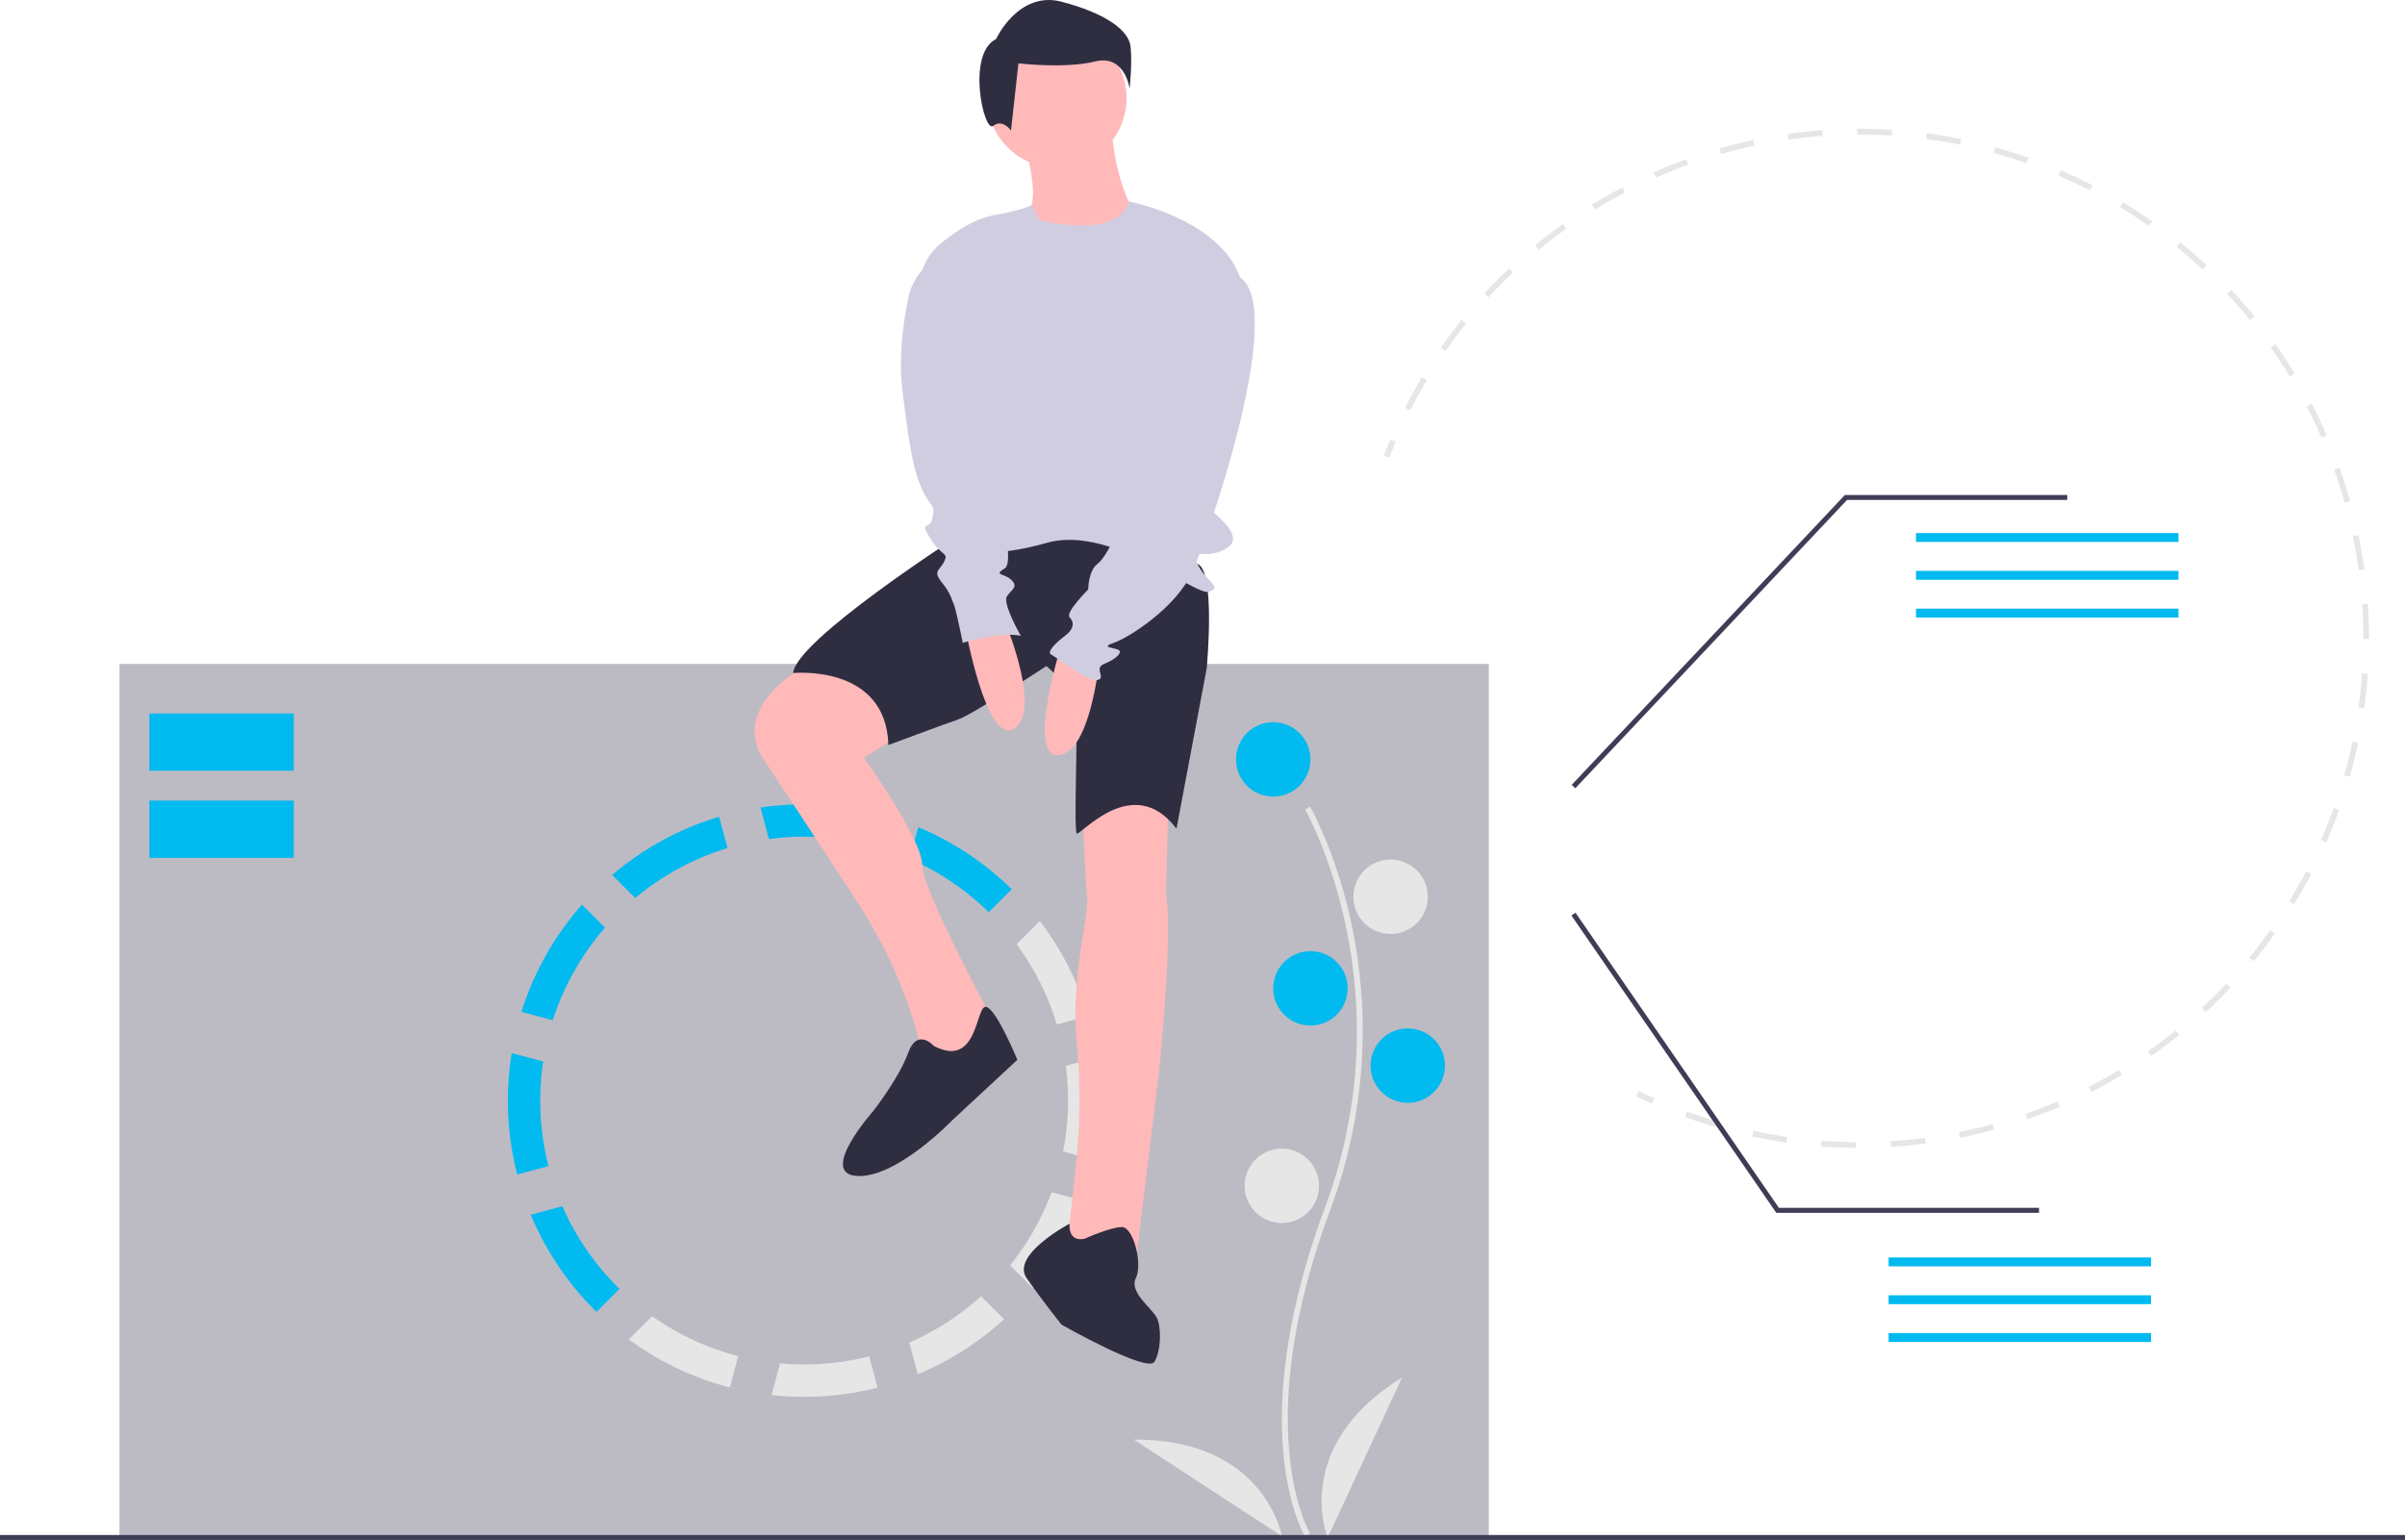 <?xml version="1.0" encoding="UTF-8" standalone="no"?>
<svg
   xmlns:dc="http://purl.org/dc/elements/1.1/"
   xmlns:cc="http://creativecommons.org/ns#"
   xmlns:rdf="http://www.w3.org/1999/02/22-rdf-syntax-ns#"
   xmlns:svg="http://www.w3.org/2000/svg"
   xmlns="http://www.w3.org/2000/svg"
   xmlns:sodipodi="http://sodipodi.sourceforge.net/DTD/sodipodi-0.dtd"
   xmlns:inkscape="http://www.inkscape.org/namespaces/inkscape"
   id="e3d770ae-065d-49c7-8680-9771fb80e313"
   data-name="Layer 1"
   width="966"
   height="618.611"
   viewBox="0 0 966 618.611"
   version="1.1"
   sodipodi:docname="undraw_instat_analysis_ajld.svg"
   inkscape:version="0.92.3 (2405546, 2018-03-11)">
  <defs
     id="defs103" />
  <sodipodi:namedview
     pagecolor="#ffffff"
     bordercolor="#666666"
     borderopacity="1"
     objecttolerance="10"
     gridtolerance="10"
     guidetolerance="10"
     inkscape:pageopacity="0"
     inkscape:pageshadow="2"
     inkscape:window-width="2289"
     inkscape:window-height="1378"
     id="namedview101"
     showgrid="false"
     inkscape:zoom="1.2587992"
     inkscape:cx="323.32401"
     inkscape:cy="309.30557"
     inkscape:window-x="0"
     inkscape:window-y="0"
     inkscape:window-maximized="0"
     inkscape:current-layer="e3d770ae-065d-49c7-8680-9771fb80e313" />
  <title
     id="title2">instat_analysis</title>
  <path
     d="M677.586,318.161c-.884,2.088-1.747,4.228-2.567,6.362l-2.146-.825c.829-2.158,1.703-4.321,2.596-6.433Z"
     transform="translate(-117 -140.694)"
     fill="#e6e6e6"
     id="path4" />
  <path
     d="M1054.897,470.537c-1.109,2.885-2.292,5.769-3.517,8.574l-2.107-.921c1.834-4.199,3.562-8.555,5.116-12.891l2.165.777Q1055.754,468.308,1054.897,470.537Zm5.94-17.816-2.213-.627c1.258-4.438,2.376-8.966,3.324-13.461l2.249.475C1063.239,443.652,1062.109,448.232,1060.837,452.721Zm-15.497,39.044c-2.152,4.138-4.471,8.246-6.893,12.212l-1.962-1.199c2.393-3.92,4.686-7.982,6.813-12.074Zm21.278-66.469-2.278-.32c.638-4.559,1.125-9.198,1.447-13.79l2.294.16C1067.755,415.991,1067.263,420.684,1066.618,425.295ZM1030.73,515.687c-2.693,3.795-5.555,7.547-8.506,11.15l-1.779-1.456c2.918-3.564,5.747-7.274,8.411-11.026Zm37.845-118.357-2.299-.001c.003-4.602-.154-9.26-.465-13.844l2.294-.155C1068.42,387.966,1068.578,392.676,1068.575,397.33Zm-55.621,140.06c-3.2,3.398-6.556,6.723-9.974,9.883l-1.562-1.689c3.379-3.124,6.697-6.412,9.861-9.772Zm53.718-167.998-2.278.313c-.629-4.56-1.422-9.155-2.36-13.655l2.252-.47C1065.234,360.133,1066.037,364.779,1066.673,369.392Zm-74.319,187.053c-3.634,2.925-7.411,5.757-11.228,8.419l-1.315-1.886c3.773-2.632,7.509-5.432,11.103-8.324Zm68.606-214.483-2.214.621c-1.244-4.433-2.657-8.878-4.2-13.213l2.166-.772C1058.274,332.984,1059.703,337.48,1060.96,341.962ZM969.349,572.494c-3.99,2.396-8.117,4.686-12.267,6.808l-1.046-2.047c4.102-2.098,8.183-4.363,12.129-6.732Zm82.214-256.94-2.108.917c-1.836-4.223-3.84-8.437-5.959-12.525l2.042-1.058C1047.68,307.023,1049.707,311.284,1051.563,315.554ZM944.383,585.256c-4.283,1.833-8.682,3.54-13.074,5.076l-.758-2.17c4.343-1.518,8.692-3.207,12.927-5.019Zm94.277-294.597-1.965,1.193c-2.39-3.93-4.95-7.834-7.609-11.6l1.878-1.325C1033.654,282.736,1036.242,286.684,1038.659,290.66ZM917.922,594.505c-4.49,1.234-9.079,2.326-13.637,3.248l-.457-2.254c4.507-.912,9.044-1.992,13.486-3.211Zm104.558-326.758-1.782,1.451c-2.91-3.575-5.981-7.092-9.129-10.456l1.679-1.57C1016.432,260.573,1019.538,264.13,1022.48,267.746ZM890.461,600.061c-4.613.608-9.306,1.063-13.947,1.353l-.143-2.294c4.588-.287,9.228-.737,13.789-1.338Zm112.848-352.807-1.566,1.683c-3.375-3.141-6.903-6.205-10.486-9.106l1.447-1.787C996.328,240.978,999.897,244.077,1003.309,247.254Zm-140.795,354.551c-4.658-.03-9.373-.224-14.014-.575l.174-2.293c4.589.347,9.249.539,13.855.569Zm118.989-372.204-1.321,1.884c-3.771-2.644-7.681-5.188-11.621-7.564l1.187-1.968C973.733,224.355,977.688,226.928,981.503,229.601ZM834.561,599.688c-4.606-.671-9.249-1.512-13.799-2.499l.487-2.247c4.499.976,9.089,1.807,13.643,2.47ZM957.498,215.129l-1.05,2.045c-4.09-2.098-8.311-4.083-12.546-5.904l.908-2.112C949.092,210.999,953.361,213.008,957.498,215.129ZM807.166,593.75c-4.465-1.294-8.949-2.76-13.329-4.357l.788-2.16c4.331,1.58,8.766,3.029,13.181,4.308Zm123.815-387.52c-4.348-1.532-8.798-2.932-13.227-4.162l.614-2.215c4.48,1.243,8.98,2.659,13.377,4.207Zm-26.707-7.411c-4.517-.924-9.117-1.704-13.672-2.314l.306-2.278c4.607.617,9.259,1.405,13.828,2.341Zm-27.47-3.68c-4.59-.294-9.248-.433-13.844-.411l-.011-2.299c4.649-.022,9.36.118,14.002.417Zm-27.688.133c-4.593.34-9.228.843-13.777,1.495l-.327-2.276c4.601-.66,9.289-1.169,13.934-1.512Zm-27.423,3.932c-4.507.966-9.032,2.098-13.449,3.364l-.634-2.209c4.467-1.282,9.043-2.427,13.601-3.404Zm-26.64,7.641c-4.328,1.567-8.658,3.304-12.871,5.163l-.928-2.103c4.261-1.88,8.64-3.637,13.017-5.223Zm-25.361,11.193c-4.081,2.145-8.137,4.456-12.053,6.868l-1.206-1.957c3.961-2.44,8.062-4.777,12.189-6.946Zm-23.611,14.541c-3.753,2.683-7.456,5.526-11.007,8.45l-1.462-1.775c3.592-2.958,7.336-5.833,11.132-8.546Zm-21.409,17.638c-3.349,3.169-6.628,6.494-9.747,9.882l-1.692-1.557c3.154-3.427,6.471-6.79,9.858-9.996Zm-18.789,20.415c-2.876,3.595-5.663,7.336-8.284,11.12l-1.89-1.309c2.651-3.828,5.47-7.612,8.379-11.248Zm-15.782,22.786c-2.352,3.953-4.598,8.041-6.678,12.153l-2.052-1.039c2.103-4.158,4.376-8.293,6.753-12.29Z"
     transform="translate(-117 -140.694)"
     fill="#e6e6e6"
     id="path6" />
  <path
     d="M781.454,581.909l-.935,2.1c-2.121-.944-4.236-1.928-6.288-2.926l1.005-2.067C777.264,580.001,779.356,580.975,781.454,581.909Z"
     transform="translate(-117 -140.694)"
     fill="#e6e6e6"
     id="path8" />
  <rect
     x="48"
     y="266.694"
     width="550"
     height="350.833"
     fill="#3f3d56"
     id="rect10"
     style="opacity:0.35" />
  <path
     d="M641.227,757.9c-.264-.431-6.485-10.818-8.641-32.388-1.978-19.789-.706-53.144,16.592-99.672,32.772-88.144-7.552-159.264-7.964-159.972l1.989-1.154c.104.18,10.51,18.312,16.656,47.186a205.856,205.856,0,0,1-8.526,114.742c-32.715,87.994-8.393,129.649-8.144,130.06Z"
     transform="translate(-117 -140.694)"
     fill="#e6e6e6"
     id="path12" />
  <circle
     cx="511.413"
     cy="305.052"
     r="14.945"
     fill="#b9ff66"
     id="circle14"
     style="fill:#01baef;fill-opacity:1" />
  <circle
     cx="558.548"
     cy="360.235"
     r="14.945"
     fill="#e6e6e6"
     id="circle16" />
  <circle
     cx="526.358"
     cy="397.024"
     r="14.945"
     fill="#b9ff66"
     id="circle18"
     style="fill:#01baef;fill-opacity:1" />
  <circle
     cx="565.446"
     cy="428.064"
     r="14.945"
     fill="#b9ff66"
     id="circle20"
     style="fill:#01baef;fill-opacity:1" />
  <circle
     cx="514.861"
     cy="476.349"
     r="14.945"
     fill="#e6e6e6"
     id="circle22" />
  <path
     d="M650.256,758.45s-14.945-36.789,29.891-64.38Z"
     transform="translate(-117 -140.694)"
     fill="#e6e6e6"
     id="path24" />
  <path
     d="M631.875,757.782s-6.802-39.122-59.446-38.786Z"
     transform="translate(-117 -140.694)"
     fill="#e6e6e6"
     id="path26" />
  <path
     d="M482.432,485.68a106.389,106.389,0,0,1,31.716,21.456l9.227-9.227a119.151,119.151,0,0,0-37.536-24.947Z"
     transform="translate(-117 -140.694)"
     fill="#b9ff66"
     id="path28"
     style="fill:#01baef;fill-opacity:1" />
  <path
     d="M339.027,550.539A105.987,105.987,0,0,1,360.006,513.332l-9.243-9.243a118.816,118.816,0,0,0-24.331,43.074Z"
     transform="translate(-117 -140.694)"
     fill="#b9ff66"
     id="path30"
     style="fill:#01baef;fill-opacity:1" />
  <path
     d="M534.648,510.679l-9.317,9.317a105.728,105.728,0,0,1,16.165,32.226l12.581-3.371A118.607,118.607,0,0,0,534.648,510.679Z"
     transform="translate(-117 -140.694)"
     fill="#e6e6e6"
     id="path32" />
  <path
     d="M362.891,492.175l9.258,9.258a105.894,105.894,0,0,1,37.068-20.064l-3.371-12.581A118.743,118.743,0,0,0,362.891,492.175Z"
     transform="translate(-117 -140.694)"
     fill="#b9ff66"
     id="path34"
     style="fill:#01baef;fill-opacity:1" />
  <path
     d="M334,582.806a106.396,106.396,0,0,1,1.165-15.702L322.531,563.718a119.839,119.839,0,0,0,2.204,48.78l12.575-3.369A105.835,105.835,0,0,1,334,582.806Z"
     transform="translate(-117 -140.694)"
     fill="#b9ff66"
     id="path36"
     style="fill:#01baef;fill-opacity:1" />
  <path
     d="M466.122,685.545A105.835,105.835,0,0,1,440,688.806c-3.263,0-6.49-.156-9.679-.446l-3.41,12.727a119.69,119.69,0,0,0,42.58-2.966Z"
     transform="translate(-117 -140.694)"
     fill="#e6e6e6"
     id="path38" />
  <path
     d="M342.874,625.238l-12.719,3.408a119.188,119.188,0,0,0,26.447,39.036l9.227-9.227A106.428,106.428,0,0,1,342.874,625.238Z"
     transform="translate(-117 -140.694)"
     fill="#b9ff66"
     id="path40"
     style="fill:#01baef;fill-opacity:1" />
  <path
     d="M557.739,565.469l-12.657,3.391a106.274,106.274,0,0,1-1.071,34.407l12.6,3.376a119.957,119.957,0,0,0,1.129-41.175Z"
     transform="translate(-117 -140.694)"
     fill="#e6e6e6"
     id="path42" />
  <path
     d="M425.847,477.753a106.288,106.288,0,0,1,40.476,2.362l3.369-12.575a119.907,119.907,0,0,0-47.237-2.445Z"
     transform="translate(-117 -140.694)"
     fill="#b9ff66"
     id="path44"
     style="fill:#01baef;fill-opacity:1" />
  <path
     d="M413.5,685.452A105.587,105.587,0,0,1,378.929,669.397l-9.342,9.342a118.498,118.498,0,0,0,40.544,19.286Z"
     transform="translate(-117 -140.694)"
     fill="#e6e6e6"
     id="path46" />
  <path
     d="M520.299,670.625l-9.236-9.236a106.3,106.3,0,0,1-28.823,18.627l3.407,12.713A119.074,119.074,0,0,0,520.299,670.625Z"
     transform="translate(-117 -140.694)"
     fill="#e6e6e6"
     id="path48" />
  <path
     d="M539.399,619.631a105.999,105.999,0,0,1-16.678,29.374L532,658.285a118.829,118.829,0,0,0,20.028-35.269Z"
     transform="translate(-117 -140.694)"
     fill="#e6e6e6"
     id="path50" />
  <rect
     x="60"
     y="286.611"
     width="58"
     height="23"
     fill="#e6e6e6"
     id="rect52"
     style="fill:#01baef;fill-opacity:1" />
  <rect
     x="60"
     y="321.611"
     width="58"
     height="23"
     fill="#b9ff66"
     id="rect54"
     style="fill:#01baef;fill-opacity:1" />
  <path
     d="M527.968,196.43s6.532,21.463,2.799,27.995,6.532,20.53,23.329,13.997,17.73-13.997,17.73-13.997-6.532-10.265-8.398-31.728Z"
     transform="translate(-117 -140.694)"
     fill="#ffb9b9"
     id="path56" />
  <path
     d="M442.584,406.858s-33.594,16.797-18.663,39.193c8.679,13.018,25.239,38.332,37.587,57.249a190.929,190.929,0,0,1,23.516,51.271l2.352,8.125,9.332,11.198,19.596-22.396s-28.928-53.19-28.928-63.455S464.047,445.118,464.047,445.118l23.329-14.931S461.247,400.326,442.584,406.858Z"
     transform="translate(-117 -140.694)"
     fill="#ffb9b9"
     id="path58" />
  <path
     d="M551.764,464.714s.933,26.129,1.866,36.393c.77,8.468-6.717,32.18-4.121,58.559a247.96,247.96,0,0,1-.566,51.278L545.232,644.815l27.995,2.799,9.332-76.519s5.599-54.123,2.799-71.854l.933-37.327S565.762,454.45,551.764,464.714Z"
     transform="translate(-117 -140.694)"
     fill="#ffb9b9"
     id="path60" />
  <path
     d="M501.84,356.001s-65.321,41.992-66.255,55.057c0,0,37.327-3.733,38.26,28.928,0,0,22.396-8.398,27.995-10.265s35.46-21.463,35.46-21.463,12.131,9.332,12.131,24.262-.933,41.059,0,42.925,22.396-25.195,40.126-1.866l12.131-64.388s3.733-39.193-3.733-41.992l-52.257-19.596Z"
     transform="translate(-117 -140.694)"
     fill="#2f2e41"
     id="path62" />
  <circle
     cx="424.499"
     cy="39.405"
     r="27.995"
     fill="#ffb9b9"
     id="circle64" />
  <path
     d="M534.501,229.091s31.577,8.34,35.851-7.495c0,0,38.802,7.495,45.334,32.69s-15.864,85.851-15.864,87.717,18.663,13.064,10.265,18.663-15.864-.933-12.131,6.532,10.265,9.332,4.666,11.198-39.193-27.062-65.321-19.596-39.193,1.866-39.193,1.866L486.391,259.408a23.391,23.391,0,0,1,8.316-20.759c5.848-4.813,13.607-10.014,21.13-11.424,14.931-2.799,15.551-4.332,15.551-4.332Z"
     transform="translate(-117 -140.694)"
     fill="#d0cde1"
     id="path66" />
  <path
     d="M504.639,392.394s8.398,47.591,19.596,41.059-2.799-41.059-2.799-41.059Z"
     transform="translate(-117 -140.694)"
     fill="#ffb9b9"
     id="path68" />
  <path
     d="M543.622,398.553s-14.552,46.084-1.603,45.468,16.497-37.703,16.497-37.703Z"
     transform="translate(-117 -140.694)"
     fill="#ffb9b9"
     id="path70" />
  <path
     d="M492.042,560.83s-6.532-7.465-10.265,2.799-13.997,23.329-13.997,23.329-22.396,25.195-6.532,26.129,38.26-22.396,38.26-22.396l26.129-24.262s-8.66-21.09-12.728-21.277S509.772,570.162,492.042,560.83Z"
     transform="translate(-117 -140.694)"
     fill="#2f2e41"
     id="path72" />
  <path
     d="M552.697,638.283s-6.576,1.92-6.088-6.039c0,0-23.774,12.571-17.241,21.903s13.997,18.663,13.997,18.663,34.527,19.596,37.327,14.931,2.799-13.997.933-17.73-11.198-10.265-8.398-15.864-.933-20.53-5.599-20.53S552.697,638.283,552.697,638.283Z"
     transform="translate(-117 -140.694)"
     fill="#2f2e41"
     id="path74" />
  <path
     d="M517.069,156.379s9.006-19.512,26.267-15.009,27.017,11.257,27.767,18.011-.375,16.886-.375,16.886-1.876-13.884-13.884-10.882-30.769.75-30.769.75l-3.002,27.017s-3.377-4.878-7.129-1.876S505.061,162.382,517.069,156.379Z"
     transform="translate(-117 -140.694)"
     fill="#2f2e41"
     id="path76" />
  <path
     d="M599.822,253.353s-22.396,60.656-20.53,68.121,0,8.398-2.799,10.265-10.265,21.463-10.265,21.463-4.666,11.198-8.398,13.997-3.733,10.265-3.733,10.265-9.332,9.332-7.465,11.198,1.866,4.666-1.866,7.465-7.465,6.532-5.599,7.465,14.931,11.198,18.663,10.265-1.866-4.666,2.799-6.532,7.465-4.666,5.599-5.599-7.465-.933-1.866-2.799,25.195-13.997,31.728-28.928,37.83-105.264,18.915-117.953C615.004,252.045,607.287,242.155,599.822,253.353Z"
     transform="translate(-117 -140.694)"
     fill="#d0cde1"
     id="path78" />
  <path
     d="M496.241,243.088l-.379.158a23.498,23.498,0,0,0-13.96,16.897c-2.038,9.753-4.043,23.86-2.457,37.069,2.799,23.329,4.666,33.594,8.398,41.059s4.666,4.666,3.733,10.265-5.599.933-.933,8.398,7.465,5.599,5.599,9.332-4.666,3.733-.933,8.398,3.733,6.532,4.666,8.398,3.733,15.864,3.733,15.864,14.931-4.666,23.329-2.799c0,0-7.465-13.064-5.599-15.864s4.666-3.733,1.866-6.532-7.465-1.866-2.799-4.666-3.733-31.728-3.733-31.728Z"
     transform="translate(-117 -140.694)"
     fill="#d0cde1"
     id="path80" />
  <rect
     y="616.611"
     width="966"
     height="2"
     fill="#3f3d56"
     id="rect82" />
  <polygon
     points="632.752 316.648 631.297 315.276 741.021 198.835 830.335 198.835 830.335 200.835 741.885 200.835 632.752 316.648"
     fill="#3f3d56"
     id="polygon84" />
  <rect
     x="769.591"
     y="214.127"
     width="105.409"
     height="3.573"
     fill="#b9ff66"
     id="rect86"
     style="fill:#01baef;fill-opacity:1" />
  <rect
     x="769.591"
     y="229.313"
     width="105.409"
     height="3.573"
     fill="#b9ff66"
     id="rect88"
     style="fill:#01baef;fill-opacity:1" />
  <rect
     x="769.591"
     y="244.499"
     width="105.409"
     height="3.573"
     fill="#b9ff66"
     id="rect90"
     style="fill:#01baef;fill-opacity:1" />
  <rect
     x="758.591"
     y="505.127"
     width="105.409"
     height="3.573"
     fill="#b9ff66"
     id="rect92"
     style="fill:#01baef;fill-opacity:1" />
  <rect
     x="758.591"
     y="520.313"
     width="105.409"
     height="3.573"
     fill="#b9ff66"
     id="rect94"
     style="fill:#01baef;fill-opacity:1" />
  <rect
     x="758.591"
     y="535.499"
     width="105.409"
     height="3.573"
     fill="#b9ff66"
     id="rect96"
     style="fill:#01baef;fill-opacity:1" />
  <polygon
     points="819 487.199 713.475 487.199 713.177 486.766 631.177 367.766 632.823 366.632 714.525 485.199 819 485.199 819 487.199"
     fill="#3f3d56"
     id="polygon98" />
</svg>
